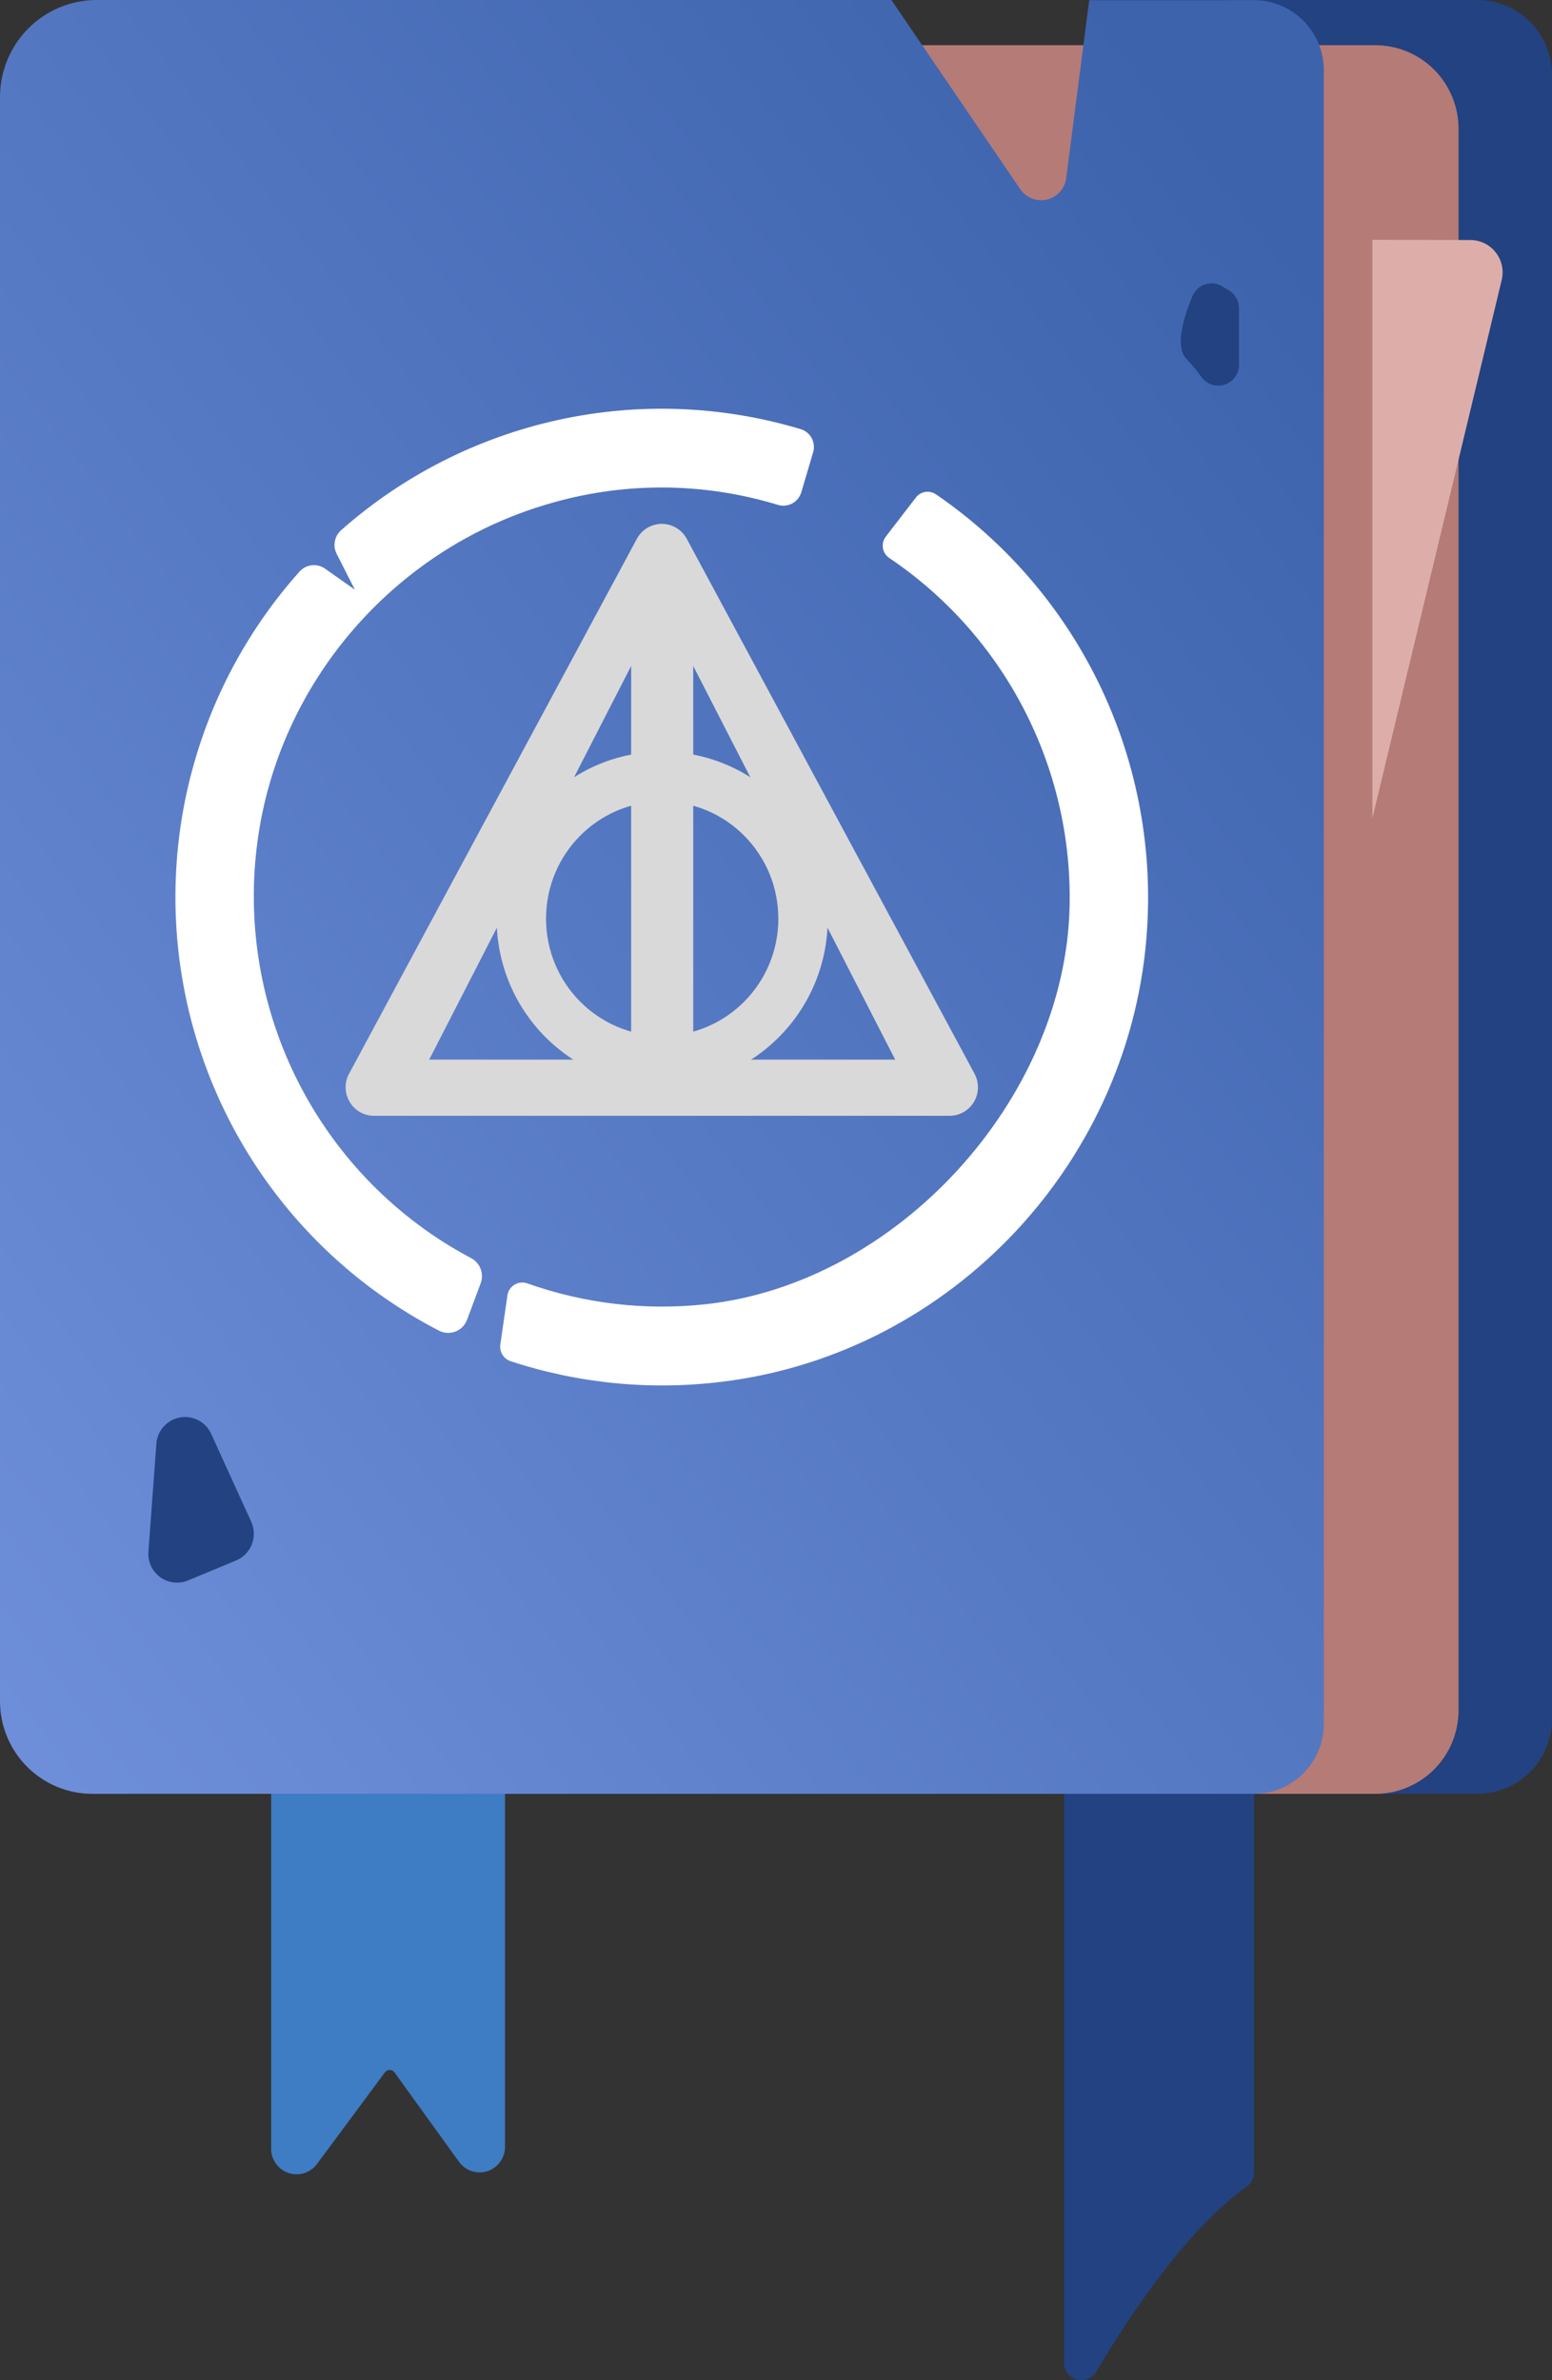 <svg width="60" height="92" viewBox="0 0 60 92" fill="none" xmlns="http://www.w3.org/2000/svg">
<rect x="0" y="0" width="60" height="92" fill="#333333" stroke="none"/>
<path d="M10.483 67.76V83.056C10.483 83.263 10.548 83.465 10.669 83.633C10.79 83.801 10.96 83.926 11.156 83.991C11.351 84.057 11.563 84.058 11.759 83.996C11.956 83.934 12.129 83.812 12.252 83.646L14.879 80.104C14.9 80.074 14.928 80.05 14.96 80.033C14.993 80.016 15.029 80.008 15.065 80.008C15.102 80.008 15.138 80.016 15.17 80.033C15.203 80.05 15.231 80.074 15.252 80.104L17.744 83.558C17.865 83.728 18.037 83.854 18.235 83.919C18.432 83.984 18.645 83.985 18.843 83.921C19.041 83.856 19.213 83.731 19.336 83.562C19.458 83.393 19.523 83.19 19.523 82.981V67.76H10.483Z" fill="#3E7CC4"/>
<path d="M41.137 67.76V91.324C41.136 91.472 41.184 91.616 41.272 91.734C41.361 91.852 41.486 91.937 41.628 91.976C41.77 92.015 41.921 92.006 42.058 91.951C42.194 91.895 42.309 91.795 42.383 91.668C43.691 89.457 45.877 86.181 48.196 84.517C48.284 84.456 48.355 84.375 48.405 84.281C48.454 84.186 48.48 84.082 48.481 83.975V67.76H41.137Z" fill="#224281"/>
<path d="M47.557 0H57.118C57.497 0 57.871 0.075 58.221 0.22C58.571 0.365 58.888 0.579 59.156 0.847C59.423 1.116 59.636 1.434 59.781 1.785C59.925 2.136 60 2.512 60 2.892V66.442C60 66.822 59.926 67.198 59.781 67.549C59.636 67.9 59.424 68.219 59.157 68.488C58.889 68.757 58.571 68.97 58.221 69.115C57.872 69.261 57.497 69.336 57.118 69.336H47.557V0Z" fill="#224281"/>
<path d="M32.545 1.748H53.167C53.59 1.748 54.008 1.831 54.399 1.993C54.79 2.156 55.145 2.393 55.444 2.693C55.743 2.993 55.98 3.349 56.142 3.741C56.304 4.133 56.387 4.553 56.387 4.978V66.104C56.388 66.528 56.304 66.949 56.143 67.341C55.981 67.733 55.744 68.09 55.445 68.39C55.146 68.69 54.791 68.928 54.4 69.09C54.009 69.252 53.59 69.336 53.167 69.336H32.545V1.748Z" fill="#B57B76"/>
<path d="M3.744 5.21333e-06H34.46L39.443 7.311C39.555 7.476 39.714 7.602 39.899 7.673C40.084 7.745 40.286 7.758 40.479 7.712C40.672 7.665 40.846 7.561 40.978 7.413C41.111 7.264 41.195 7.079 41.22 6.882L42.109 0.006H48.479C49.195 0.006 49.881 0.292 50.387 0.8C50.894 1.308 51.178 1.997 51.178 2.715V66.627C51.178 67.345 50.894 68.034 50.387 68.542C49.881 69.05 49.195 69.336 48.479 69.336H3.569C2.623 69.336 1.715 68.958 1.045 68.287C0.376 67.615 2.31297e-06 66.704 2.31297e-06 65.754V3.755C-0.001 3.261 0.096 2.773 0.284 2.317C0.472 1.861 0.748 1.447 1.095 1.098C1.443 0.749 1.856 0.472 2.31 0.284C2.765 0.096 3.252 -0.001 3.744 5.21333e-06Z" fill="url(#paint0_linear_40_83)"/>
<path d="M32 35.509C32 39.074 29.135 41.965 25.6 41.965C22.065 41.965 19.2 39.074 19.2 35.509C19.2 31.943 22.065 29.053 25.6 29.053C29.135 29.053 32 31.943 32 35.509ZM21.11 35.509C21.11 38.01 23.12 40.038 25.6 40.038C28.08 40.038 30.09 38.01 30.09 35.509C30.09 33.007 28.08 30.979 25.6 30.979C23.12 30.979 21.11 33.007 21.11 35.509Z" fill="#D9D9D9"/>
<path d="M53.057 9.27V31.623L58.054 10.828C58.1 10.644 58.103 10.451 58.063 10.265C58.023 10.079 57.941 9.904 57.824 9.755C57.706 9.605 57.557 9.485 57.386 9.402C57.215 9.319 57.028 9.277 56.838 9.278L53.057 9.27Z" fill="#DDAEA9"/>
<path fill-rule="evenodd" clip-rule="evenodd" d="M26.551 20.828C26.457 20.652 26.318 20.506 26.148 20.404C25.978 20.302 25.784 20.248 25.586 20.248C25.388 20.248 25.194 20.302 25.023 20.404C24.854 20.506 24.714 20.652 24.62 20.828L13.494 41.503C13.403 41.671 13.358 41.859 13.362 42.05C13.367 42.24 13.42 42.427 13.517 42.59C13.614 42.754 13.752 42.89 13.917 42.984C14.082 43.078 14.269 43.128 14.459 43.128H36.711C36.901 43.128 37.087 43.078 37.252 42.984C37.417 42.89 37.555 42.754 37.653 42.59C37.75 42.427 37.803 42.24 37.807 42.05C37.811 41.859 37.766 41.671 37.676 41.503L26.551 20.828ZM34.607 40.956L25.6 23.404L16.593 40.956H34.607Z" fill="#D9D9D9"/>
<path d="M5.739 59.97L6.046 55.803C6.064 55.556 6.164 55.322 6.329 55.139C6.494 54.955 6.715 54.832 6.958 54.788C7.2 54.744 7.45 54.783 7.669 54.898C7.887 55.012 8.061 55.197 8.164 55.421L9.713 58.822C9.775 58.958 9.809 59.105 9.812 59.255C9.816 59.405 9.79 59.554 9.736 59.693C9.681 59.833 9.599 59.96 9.494 60.067C9.39 60.173 9.265 60.258 9.127 60.316L7.271 61.087C7.096 61.16 6.904 61.187 6.715 61.165C6.526 61.143 6.346 61.072 6.192 60.96C6.038 60.848 5.916 60.698 5.836 60.525C5.757 60.351 5.723 60.16 5.739 59.97Z" fill="#224281"/>
<path d="M47.27 11.079C47.173 11.015 47.062 10.975 46.947 10.959C46.832 10.943 46.715 10.953 46.604 10.987C46.492 11.021 46.39 11.079 46.304 11.158C46.218 11.236 46.149 11.332 46.103 11.439C45.765 12.245 45.404 13.408 45.875 13.881C46.082 14.097 46.273 14.327 46.446 14.571C46.545 14.71 46.686 14.813 46.847 14.867C47.009 14.92 47.183 14.921 47.345 14.868C47.507 14.815 47.648 14.712 47.748 14.574C47.847 14.435 47.901 14.268 47.9 14.098V11.918C47.9 11.783 47.866 11.65 47.801 11.531C47.737 11.412 47.643 11.312 47.53 11.239L47.27 11.079Z" fill="#224281"/>
<path d="M9.96 32.483C10.79 26.384 15.204 21.271 21.08 19.513C24.01 18.62 27.137 18.62 30.066 19.513C30.157 19.542 30.253 19.552 30.349 19.544C30.444 19.535 30.536 19.508 30.621 19.464C30.705 19.419 30.78 19.358 30.841 19.284C30.902 19.21 30.948 19.125 30.976 19.034L31.435 17.485C31.49 17.304 31.471 17.108 31.383 16.94C31.295 16.772 31.144 16.646 30.963 16.59C27.913 15.672 24.679 15.55 21.569 16.234C18.458 16.918 15.571 18.385 13.182 20.498C13.058 20.61 12.974 20.76 12.944 20.925C12.914 21.09 12.939 21.26 13.016 21.409L13.72 22.794L12.572 21.984C12.423 21.878 12.24 21.829 12.058 21.849C11.876 21.868 11.707 21.953 11.584 22.088C9.665 24.234 8.263 26.793 7.485 29.567C6.706 32.342 6.573 35.26 7.094 38.094C7.616 40.929 8.778 43.606 10.492 45.919C12.206 48.233 14.427 50.12 16.982 51.438C17.079 51.486 17.186 51.514 17.296 51.519C17.405 51.523 17.514 51.505 17.615 51.464C17.717 51.424 17.808 51.362 17.885 51.284C17.961 51.205 18.02 51.111 18.057 51.008L18.585 49.596C18.65 49.416 18.648 49.218 18.578 49.039C18.509 48.861 18.377 48.714 18.207 48.627C15.348 47.11 13.023 44.747 11.548 41.859C10.073 38.971 9.518 35.698 9.96 32.483Z" fill="white"/>
<path d="M35.413 19.223L34.246 20.74C34.197 20.803 34.162 20.875 34.143 20.952C34.123 21.029 34.12 21.11 34.134 21.188C34.147 21.266 34.176 21.341 34.22 21.407C34.264 21.474 34.321 21.53 34.387 21.573C36.578 23.05 38.364 25.055 39.581 27.406C40.798 29.756 41.407 32.375 41.351 35.023C41.189 42.507 34.663 49.625 27.245 50.415C24.93 50.662 22.588 50.386 20.393 49.608C20.312 49.578 20.225 49.567 20.139 49.574C20.053 49.582 19.97 49.609 19.896 49.653C19.821 49.697 19.758 49.758 19.709 49.829C19.661 49.901 19.629 49.983 19.617 50.069L19.343 51.969C19.323 52.105 19.351 52.243 19.422 52.36C19.494 52.477 19.604 52.566 19.733 52.611C22.379 53.481 25.184 53.751 27.947 53.403C36.837 52.302 43.811 44.828 44.349 35.856C44.551 32.593 43.905 29.333 42.473 26.396C41.041 23.46 38.873 20.947 36.181 19.105C36.062 19.024 35.916 18.991 35.774 19.013C35.631 19.035 35.503 19.11 35.413 19.223Z" fill="white"/>
<path d="M24.4 23H26.8V41.158H24.4V23Z" fill="#D9D9D9"/>
<defs>
<linearGradient id="paint0_linear_40_83" x1="53.941" y1="12.929" x2="-28.891" y2="76.757" gradientUnits="userSpaceOnUse">
<stop offset="0.01" stop-color="#3D63AD"/>
<stop offset="1" stop-color="#819FEA"/>
</linearGradient>
</defs>
</svg>
